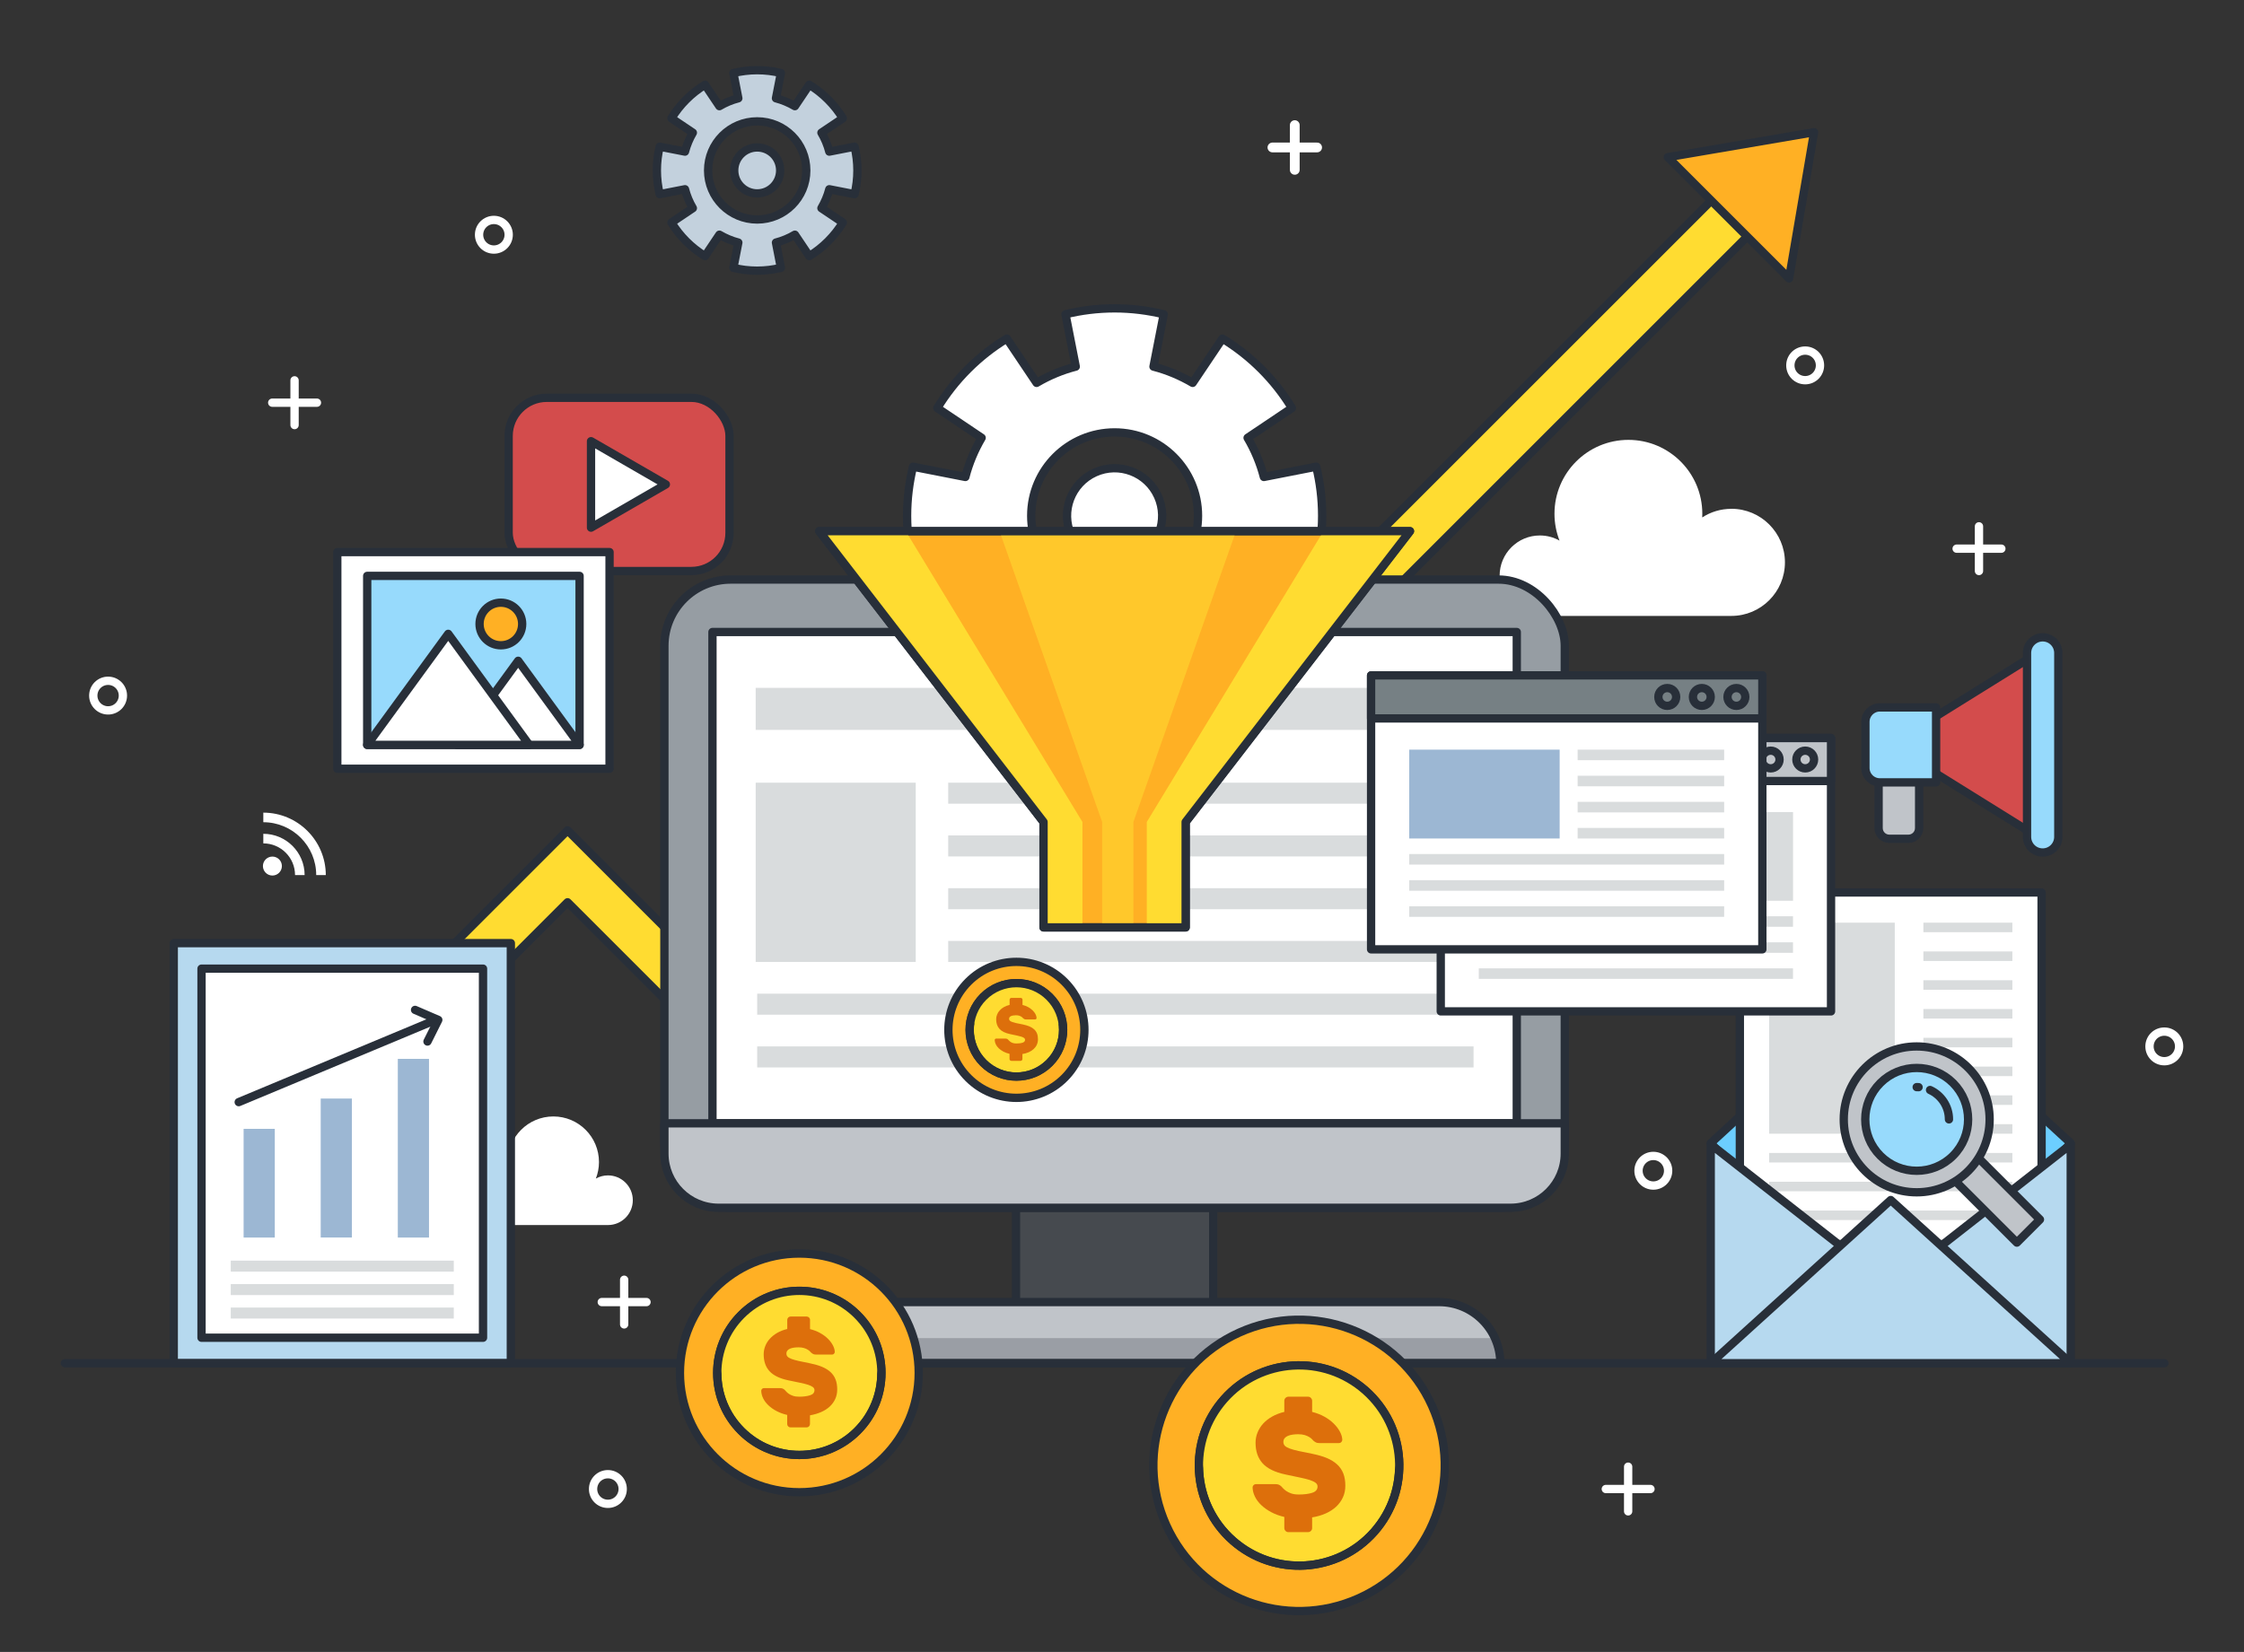 <?xml version="1.0" encoding="UTF-8"?>
<svg xmlns="http://www.w3.org/2000/svg" version="1.1" viewBox="0 0 459 338">
  <rect x="0" y="0" width="459" height="338" fill="#333333" stroke="none"/>
  <defs>
    <style>
      .cls-1 {
        fill: #d9dcdd;
      }

      .cls-2, .cls-3, .cls-4, .cls-5 {
        fill: #ffdc31;
      }

      .cls-6 {
        fill: #ffb024;
      }

      .cls-6, .cls-7, .cls-8, .cls-9, .cls-10, .cls-11, .cls-12, .cls-13, .cls-14, .cls-4, .cls-15, .cls-16, .cls-17, .cls-18, .cls-19 {
        stroke-linecap: round;
        stroke-linejoin: round;
      }

      .cls-6, .cls-7, .cls-9, .cls-10, .cls-11, .cls-12, .cls-13, .cls-14, .cls-4, .cls-15, .cls-16, .cls-17, .cls-18, .cls-19 {
        stroke-width: 1.7px;
      }

      .cls-6, .cls-7, .cls-10, .cls-11, .cls-12, .cls-13, .cls-14, .cls-4, .cls-15, .cls-16, .cls-17, .cls-18, .cls-19 {
        stroke: #282f39;
      }

      .cls-20, .cls-16 {
        fill: #fff;
      }

      .cls-7 {
        fill: #97dafc;
      }

      .cls-21 {
        fill: #dd6f0b;
      }

      .cls-8 {
        stroke-width: 2px;
      }

      .cls-8, .cls-9 {
        stroke: #fff;
      }

      .cls-8, .cls-9, .cls-18 {
        fill: none;
      }

      .cls-3, .cls-22, .cls-23 {
        mix-blend-mode: multiply;
      }

      .cls-22 {
        fill: #282f39;
        opacity: .25;
      }

      .cls-24 {
        isolation: isolate;
      }

      .cls-10 {
        fill: #969da3;
      }

      .cls-11 {
        fill: #768084;
      }

      .cls-12 {
        fill: #d34c4c;
      }

      .cls-13 {
        fill: #6cceff;
      }

      .cls-14 {
        fill: #c3d1dd;
      }

      .cls-15 {
        fill: #b6d9ef;
      }

      .cls-25 {
        fill: #9cb7d3;
      }

      .cls-17 {
        fill: #464a4f;
      }

      .cls-19 {
        fill: #c0c4c9;
      }

      .cls-5 {
        opacity: .55;
      }
    </style>
  </defs>
  <!-- Generator: Adobe Illustrator 28.7.1, SVG Export Plug-In . SVG Version: 1.2.0 Build 142)  -->
  <g class="cls-24">
    <g id="OBJECTS">
      <g>
        <g>
          <polygon class="cls-4" points="357.16 33.91 168.63 222.43 116.09 169.89 69.32 216.66 69.32 231.38 116.09 184.61 168.63 237.15 363.79 41.99 357.16 33.91"/>
          <polygon class="cls-6" points="365.95 56.97 341.14 32.16 371.06 27.05 365.95 56.97"/>
        </g>
        <g>
          <rect class="cls-12" x="104.04" y="81.39" width="45.18" height="35.44" rx="7.8" ry="7.8"/>
          <polygon class="cls-16" points="136.2 99.11 120.89 90.27 120.89 107.96 136.2 99.11"/>
        </g>
        <path class="cls-20" d="M100.2,237.13c1.35,0,2.61.4,3.67,1.09,0-.15-.01-.31-.01-.46,0-5.15,4.18-9.33,9.33-9.33s9.33,4.18,9.33,9.33c0,1.19-.23,2.33-.64,3.38.73-.41,1.58-.65,2.48-.65,2.8,0,5.08,2.27,5.08,5.08s-2.27,5.08-5.08,5.08h-24.16c-3.73,0-6.76-3.03-6.76-6.76s3.03-6.76,6.76-6.76Z"/>
        <path class="cls-20" d="M354.13,104.11c-2.2,0-4.24.65-5.95,1.76.01-.25.02-.5.02-.75,0-8.35-6.77-15.12-15.12-15.12s-15.12,6.77-15.12,15.12c0,1.94.37,3.78,1.03,5.49-1.19-.67-2.56-1.05-4.02-1.05-4.55,0-8.23,3.69-8.23,8.23s3.69,8.23,8.23,8.23h39.17c6.05,0,10.96-4.91,10.96-10.96s-4.91-10.96-10.96-10.96Z"/>
        <g>
          <rect class="cls-17" x="207.82" y="245.17" width="40.34" height="25.48"/>
          <rect class="cls-10" x="135.9" y="118.58" width="184.17" height="128.54" rx="13.55" ry="13.55"/>
          <rect class="cls-16" x="145.73" y="129.31" width="164.52" height="100.53"/>
          <path class="cls-19" d="M306.89,278.92h-157.81c0-6.91,5.6-12.51,12.51-12.51h132.78c6.91,0,12.51,5.6,12.51,12.51h0Z"/>
          <path class="cls-22" d="M150.19,273.79c-.71,1.57-1.11,3.3-1.11,5.14h157.81c0-1.83-.4-3.57-1.11-5.14h-155.59Z"/>
          <path class="cls-19" d="M135.9,229.84v6.19c0,6.13,4.97,11.09,11.09,11.09h161.99c6.13,0,11.09-4.97,11.09-11.09v-6.19h-184.17Z"/>
          <g>
            <rect class="cls-1" x="154.57" y="140.74" width="146.84" height="8.6"/>
            <rect class="cls-1" x="154.57" y="160.14" width="32.74" height="36.68"/>
            <rect class="cls-1" x="193.95" y="160.14" width="107.46" height="4.3"/>
            <rect class="cls-1" x="193.95" y="170.93" width="107.46" height="4.3"/>
            <rect class="cls-1" x="193.95" y="181.73" width="107.46" height="4.3"/>
            <rect class="cls-1" x="193.95" y="192.52" width="107.46" height="4.3"/>
            <rect class="cls-1" x="154.88" y="203.31" width="146.53" height="4.3"/>
            <rect class="cls-1" x="154.88" y="214.1" width="146.53" height="4.3"/>
          </g>
        </g>
        <g>
          <path class="cls-14" d="M159.58,34.87c0,2.6-2.1,4.7-4.7,4.7s-4.7-2.1-4.7-4.7,2.1-4.7,4.7-4.7,4.7,2.1,4.7,4.7Z"/>
          <path class="cls-14" d="M174.8,39.73c.38-1.56.58-3.18.58-4.86s-.21-3.3-.58-4.86l-5.17,1.01c-.36-1.38-.9-2.67-1.61-3.87l4.38-2.94c-1.71-2.8-4.07-5.16-6.87-6.87l-2.94,4.38c-1.2-.7-2.49-1.25-3.87-1.61l1.01-5.17c-1.56-.38-3.18-.58-4.86-.58s-3.3.21-4.86.58l1.01,5.17c-1.38.36-2.67.9-3.87,1.61l-2.94-4.38c-2.8,1.71-5.16,4.07-6.87,6.87l4.38,2.94c-.7,1.2-1.25,2.49-1.61,3.87l-5.17-1.01c-.38,1.56-.58,3.18-.58,4.86s.21,3.3.58,4.86l5.17-1.01c.36,1.38.9,2.67,1.61,3.87l-4.38,2.94c1.71,2.8,4.07,5.16,6.87,6.87l2.94-4.38c1.2.7,2.49,1.25,3.87,1.61l-1.01,5.17c1.56.38,3.18.58,4.86.58s3.3-.21,4.86-.58l-1.01-5.17c1.38-.36,2.67-.9,3.87-1.61l2.94,4.38c2.8-1.71,5.16-4.07,6.87-6.87l-4.38-2.94c.7-1.2,1.25-2.49,1.61-3.87l5.17,1.01ZM154.88,44.91c-5.54,0-10.04-4.49-10.04-10.04s4.49-10.04,10.04-10.04,10.04,4.49,10.04,10.04-4.49,10.04-10.04,10.04Z"/>
        </g>
        <g>
          <circle class="cls-6" cx="207.9" cy="210.72" r="13.91" transform="translate(-88.11 208.72) rotate(-45)"/>
          <circle class="cls-4" cx="207.9" cy="210.72" r="9.56" transform="translate(-88.11 208.72) rotate(-45)"/>
          <path class="cls-3" d="M207.9,203.97c4.8,0,8.77,3.54,9.45,8.16.07-.46.11-.93.11-1.4,0-5.28-4.28-9.56-9.56-9.56s-9.56,4.28-9.56,9.56c0,.48.05.94.11,1.4.68-4.61,4.64-8.16,9.45-8.16Z"/>
          <path class="cls-21" d="M209.14,205.61c.43.11.82.26,1.17.45.35.2.65.42.9.66.25.24.45.5.59.77.14.27.22.53.23.78,0,.09-.03.16-.09.22-.06.06-.13.09-.21.09h-1.88c-.13,0-.24-.02-.32-.06-.08-.04-.16-.1-.25-.17-.03-.03-.07-.08-.14-.14-.06-.07-.15-.14-.27-.21-.11-.07-.26-.13-.43-.19-.17-.05-.38-.08-.63-.08-.18,0-.36.01-.52.04-.17.02-.32.06-.45.11-.13.05-.23.13-.32.22s-.12.21-.12.36.05.26.14.36c.09.1.24.18.46.27.22.08.5.16.85.24.35.08.79.17,1.32.27.53.11.99.24,1.38.4.39.16.72.37.98.61.26.24.46.53.59.86.13.33.19.72.19,1.17,0,.4-.08.77-.23,1.11-.15.34-.37.63-.65.89-.28.26-.61.47-1.01.65-.39.17-.82.3-1.29.37v1.02c0,.1-.04.2-.11.27s-.17.11-.27.11h-1.88c-.11,0-.2-.04-.27-.11-.08-.08-.11-.17-.11-.27v-1.06c-.46-.1-.87-.26-1.24-.45-.37-.2-.68-.42-.95-.67-.26-.25-.47-.52-.61-.81-.14-.29-.22-.59-.23-.88,0-.09.03-.16.09-.22.06-.06.13-.09.21-.09h1.88c.13,0,.24.02.32.05.08.03.15.08.23.15.04.04.1.1.17.19.08.09.18.17.31.27.13.09.29.17.49.24.2.07.44.1.73.1.51,0,.93-.05,1.27-.16.34-.11.51-.31.51-.6,0-.14-.06-.26-.19-.36-.12-.1-.31-.18-.56-.27-.25-.08-.57-.16-.95-.24-.39-.08-.85-.17-1.37-.29-.99-.21-1.71-.56-2.16-1.06-.45-.49-.68-1.15-.68-1.97,0-.34.06-.66.19-.97.12-.31.3-.6.54-.85.23-.26.52-.48.86-.68.34-.19.73-.34,1.16-.44v-1.06c0-.1.04-.2.11-.27.08-.08.17-.11.27-.11h1.88c.11,0,.2.04.27.11s.11.17.11.27v1.08Z"/>
          <circle class="cls-18" cx="207.9" cy="210.72" r="9.56" transform="translate(-88.11 208.72) rotate(-45)"/>
        </g>
        <g>
          <rect class="cls-15" x="35.54" y="192.97" width="68.95" height="85.95"/>
          <rect class="cls-16" x="41.22" y="198.19" width="57.58" height="75.52"/>
          <g>
            <rect class="cls-25" x="49.83" y="230.97" width="6.38" height="22.24"/>
            <rect class="cls-25" x="65.6" y="224.77" width="6.38" height="28.43"/>
            <rect class="cls-25" x="81.37" y="216.65" width="6.38" height="36.56"/>
          </g>
          <line class="cls-18" x1="48.83" y1="225.5" x2="88.86" y2="208.79"/>
          <polyline class="cls-18" points="84.9 206.63 89.65 208.68 87.44 213.1"/>
          <g>
            <rect class="cls-1" x="47.2" y="257.93" width="45.62" height="2.25"/>
            <rect class="cls-1" x="47.2" y="262.73" width="45.62" height="2.25"/>
            <rect class="cls-1" x="47.2" y="267.53" width="45.62" height="2.25"/>
          </g>
        </g>
        <g>
          <rect class="cls-16" x="68.99" y="112.96" width="55.69" height="44.33"/>
          <rect class="cls-7" x="75.11" y="117.83" width="43.44" height="34.58"/>
          <polygon class="cls-16" points="105.99 135.2 93.44 152.41 118.55 152.41 105.99 135.2"/>
          <polygon class="cls-16" points="91.68 129.69 75.11 152.41 108.25 152.41 91.68 129.69"/>
          <circle class="cls-6" cx="102.45" cy="127.67" r="4.36"/>
        </g>
        <g>
          <polygon class="cls-12" points="393.23 148.27 393.23 156.56 416.36 170.95 416.36 133.88 393.23 148.27"/>
          <path class="cls-19" d="M384.26,157.57h8.29v11.86c0,1.21-.98,2.19-2.19,2.19h-3.91c-1.21,0-2.19-.98-2.19-2.19v-11.86h0Z"/>
          <path class="cls-7" d="M384.51,144.75h11.51v15.33h-11.51c-1.63,0-2.95-1.32-2.95-2.95v-9.44c0-1.63,1.32-2.95,2.95-2.95Z"/>
          <path class="cls-7" d="M417.82,174.43h0c-1.77,0-3.2-1.43-3.2-3.2v-37.63c0-1.77,1.43-3.2,3.2-3.2h0c1.77,0,3.2,1.43,3.2,3.2v37.63c0,1.77-1.43,3.2-3.2,3.2Z"/>
        </g>
        <g>
          <path class="cls-20" d="M57.66,177.2c0,1.07-.87,1.94-1.94,1.94s-1.94-.87-1.94-1.94.87-1.94,1.94-1.94,1.94.87,1.94,1.94Z"/>
          <path class="cls-20" d="M66.64,179.05h-1.96c0-5.97-4.85-10.82-10.82-10.82v-1.96c7.05,0,12.78,5.74,12.78,12.78Z"/>
          <path class="cls-20" d="M62.31,179.05h-1.96c0-3.58-2.91-6.49-6.49-6.49v-1.96c4.66,0,8.45,3.79,8.45,8.45Z"/>
        </g>
        <g>
          <g>
            <line class="cls-8" x1="264.84" y1="25.6" x2="264.84" y2="34.75"/>
            <line class="cls-8" x1="269.41" y1="30.17" x2="260.27" y2="30.17"/>
          </g>
          <g>
            <line class="cls-9" x1="404.79" y1="107.69" x2="404.79" y2="116.83"/>
            <line class="cls-9" x1="409.37" y1="112.26" x2="400.22" y2="112.26"/>
          </g>
          <g>
            <line class="cls-9" x1="333.03" y1="300.09" x2="333.03" y2="309.23"/>
            <line class="cls-9" x1="337.6" y1="304.66" x2="328.46" y2="304.66"/>
          </g>
          <g>
            <line class="cls-9" x1="60.25" y1="77.82" x2="60.25" y2="86.97"/>
            <line class="cls-9" x1="64.83" y1="82.39" x2="55.68" y2="82.39"/>
          </g>
          <g>
            <line class="cls-9" x1="127.67" y1="261.84" x2="127.67" y2="270.98"/>
            <line class="cls-9" x1="132.24" y1="266.41" x2="123.09" y2="266.41"/>
          </g>
          <circle class="cls-9" cx="101.02" cy="48.03" r="3.03"/>
          <circle class="cls-9" cx="22.11" cy="142.32" r="3.03"/>
          <path class="cls-9" d="M445.73,214.1c0,1.67-1.35,3.03-3.03,3.03s-3.03-1.35-3.03-3.03,1.35-3.03,3.03-3.03,3.03,1.35,3.03,3.03Z"/>
          <path class="cls-9" d="M127.37,304.66c0,1.67-1.35,3.03-3.03,3.03s-3.03-1.35-3.03-3.03,1.35-3.03,3.03-3.03,3.03,1.35,3.03,3.03Z"/>
          <path class="cls-9" d="M372.27,74.76c0,1.67-1.35,3.03-3.03,3.03s-3.03-1.35-3.03-3.03,1.35-3.03,3.03-3.03,3.03,1.35,3.03,3.03Z"/>
          <circle class="cls-9" cx="338.18" cy="239.54" r="3.03"/>
        </g>
        <line class="cls-18" x1="13.27" y1="278.92" x2="442.71" y2="278.92"/>
        <g>
          <circle class="cls-6" cx="265.72" cy="299.83" r="29.8" transform="translate(-99.7 135.59) rotate(-24.25)"/>
          <circle class="cls-4" cx="265.72" cy="299.83" r="20.49" transform="translate(-134.91 300.54) rotate(-48.55)"/>
          <path class="cls-3" d="M265.72,285.36c10.29,0,18.78,7.59,20.24,17.48.15-.98.25-1.98.25-3.01,0-11.31-9.17-20.49-20.49-20.49s-20.49,9.17-20.49,20.49c0,1.03.1,2.02.25,3.01,1.46-9.88,9.95-17.48,20.24-17.48Z"/>
          <path class="cls-21" d="M268.38,288.88c.92.23,1.76.55,2.51.97.75.42,1.39.89,1.92,1.42.53.52.95,1.07,1.26,1.65.31.58.47,1.13.49,1.66,0,.18-.07.34-.2.48-.13.13-.28.2-.45.2h-4.03c-.29,0-.52-.04-.69-.12-.17-.08-.35-.21-.54-.37-.06-.06-.16-.16-.29-.31-.13-.14-.32-.29-.57-.44-.25-.15-.55-.29-.92-.4-.37-.11-.82-.17-1.35-.17-.39,0-.76.03-1.12.08-.36.05-.68.13-.95.25-.28.11-.5.27-.68.48s-.26.46-.26.77.1.56.29.77c.2.21.52.39.99.57s1.07.34,1.83.51c.76.16,1.7.36,2.83.58,1.13.23,2.11.51,2.95.86.84.35,1.54.79,2.11,1.31.56.52.98,1.14,1.26,1.85.28.71.41,1.54.41,2.51,0,.86-.16,1.65-.49,2.37-.33.72-.79,1.35-1.38,1.91-.6.55-1.31,1.02-2.15,1.39-.84.37-1.76.64-2.77.8v2.19c0,.22-.08.42-.25.58-.16.16-.36.25-.58.25h-4.03c-.23,0-.42-.08-.58-.25-.16-.16-.25-.36-.25-.58v-2.28c-.98-.22-1.87-.55-2.66-.97-.79-.42-1.47-.9-2.03-1.43-.56-.53-1-1.11-1.31-1.74-.31-.63-.47-1.26-.49-1.89,0-.18.07-.34.2-.48.13-.13.28-.2.45-.2h4.03c.29,0,.51.04.68.11.16.07.33.18.49.32.08.08.2.21.37.4.16.18.38.37.66.57.28.19.63.36,1.05.51.42.14.94.21,1.55.21,1.09,0,1.99-.12,2.72-.35.73-.24,1.09-.66,1.09-1.28,0-.31-.13-.56-.4-.77-.27-.2-.67-.39-1.2-.57-.53-.17-1.22-.34-2.05-.51-.83-.16-1.81-.37-2.94-.62-2.11-.45-3.66-1.2-4.63-2.26-.97-1.06-1.46-2.47-1.46-4.23,0-.72.13-1.41.4-2.08.27-.67.65-1.28,1.15-1.83s1.12-1.04,1.85-1.45c.73-.41,1.55-.73,2.48-.95v-2.28c0-.22.08-.42.25-.58.16-.16.36-.25.58-.25h4.03c.23,0,.42.08.58.25.16.16.25.36.25.58v2.31Z"/>
          <circle class="cls-18" cx="265.72" cy="299.83" r="20.49" transform="translate(-134.91 300.54) rotate(-48.55)"/>
        </g>
        <g>
          <polygon class="cls-13" points="386.74 199.99 349.92 233.89 386.74 274.38 423.56 233.89 386.74 199.99"/>
          <rect class="cls-16" x="355.88" y="182.6" width="61.72" height="88.73"/>
          <g>
            <rect class="cls-1" x="393.42" y="188.78" width="18.2" height="1.95"/>
            <rect class="cls-1" x="393.42" y="194.67" width="18.2" height="1.95"/>
            <rect class="cls-1" x="393.42" y="200.56" width="18.2" height="1.95"/>
            <rect class="cls-1" x="393.42" y="206.45" width="18.2" height="1.95"/>
            <rect class="cls-1" x="393.42" y="212.34" width="18.2" height="1.95"/>
            <rect class="cls-1" x="393.42" y="218.23" width="18.2" height="1.95"/>
            <rect class="cls-1" x="393.42" y="224.12" width="18.2" height="1.95"/>
            <rect class="cls-1" x="393.42" y="230.01" width="18.2" height="1.95"/>
            <rect class="cls-1" x="361.87" y="235.9" width="49.75" height="1.95"/>
            <rect class="cls-1" x="361.87" y="241.79" width="49.75" height="1.95"/>
            <rect class="cls-1" x="361.87" y="247.68" width="49.75" height="1.95"/>
            <rect class="cls-1" x="361.87" y="253.57" width="49.75" height="1.95"/>
            <rect class="cls-1" x="361.87" y="188.78" width="25.7" height="43.18"/>
          </g>
          <polygon class="cls-15" points="378.53 256.54 349.92 234.15 349.92 278.92 378.53 256.54"/>
          <polygon class="cls-15" points="394.96 256.54 423.56 234.15 423.56 278.92 394.96 256.54"/>
          <polygon class="cls-15" points="386.74 245.53 349.92 278.92 423.56 278.92 386.74 245.53"/>
          <g>
            <rect class="cls-19" x="404.62" y="235.11" width="6.68" height="19.65" transform="translate(-53.71 360.21) rotate(-45)"/>
            <circle class="cls-19" cx="392.05" cy="229.03" r="14.92"/>
            <circle class="cls-7" cx="392.05" cy="229.03" r="10.52" transform="translate(-47.12 344.3) rotate(-45)"/>
            <path class="cls-7" d="M394.78,223.02c2.28,1.04,3.87,3.34,3.87,6.01"/>
            <path class="cls-7" d="M392.05,222.43c.13,0,.26,0,.39.01"/>
          </g>
        </g>
        <g>
          <g>
            <circle class="cls-16" cx="227.99" cy="105.53" r="9.73" transform="translate(-23.23 103.04) rotate(-24.27)"/>
            <path class="cls-16" d="M269.23,115.59c.78-3.22,1.21-6.59,1.21-10.05s-.42-6.83-1.21-10.05l-10.71,2.1c-.74-2.85-1.87-5.54-3.33-8.01l9.07-6.09c-3.53-5.8-8.42-10.68-14.22-14.22l-6.09,9.07c-2.48-1.46-5.16-2.59-8.01-3.33l2.1-10.71c-3.22-.78-6.59-1.21-10.05-1.21s-6.83.42-10.05,1.21l2.1,10.71c-2.85.74-5.54,1.87-8.01,3.33l-6.09-9.07c-5.8,3.53-10.68,8.42-14.22,14.22l9.07,6.09c-1.46,2.48-2.59,5.16-3.33,8.01l-10.71-2.1c-.78,3.22-1.21,6.59-1.21,10.05s.42,6.83,1.21,10.05l10.71-2.1c.74,2.85,1.87,5.54,3.33,8.01l-9.07,6.09c3.53,5.8,8.42,10.68,14.22,14.22l6.09-9.07c2.48,1.46,5.16,2.59,8.01,3.33l-2.1,10.71c3.22.78,6.59,1.21,10.05,1.21s6.83-.42,10.05-1.21l-2.1-10.71c2.85-.74,5.54-1.87,8.01-3.33l6.09,9.07c5.8-3.53,10.68-8.42,14.22-14.22l-9.07-6.09c1.46-2.48,2.59-5.16,3.33-8.01l10.71,2.1ZM227.99,122.59c-9.42,0-17.06-7.64-17.06-17.06s7.64-17.06,17.06-17.06,17.06,7.64,17.06,17.06-7.64,17.06-17.06,17.06Z"/>
          </g>
          <g>
            <polygon class="cls-6" points="167.57 108.68 213.45 168.18 213.45 189.75 242.52 189.75 242.52 168.18 288.4 108.68 167.57 108.68"/>
            <g class="cls-23">
              <polygon class="cls-2" points="234.57 168.18 234.57 189.75 242.52 189.75 242.52 168.18 288.4 108.68 270.7 108.68 234.57 168.18"/>
              <polygon class="cls-2" points="221.41 189.75 221.41 168.18 185.27 108.68 167.57 108.68 213.45 168.18 213.45 189.75 221.41 189.75"/>
            </g>
            <polyline class="cls-5" points="252.82 108.68 231.83 168.18 231.83 189.75 225.44 189.75 225.44 168.18 204.45 108.68"/>
            <polygon class="cls-18" points="167.57 108.68 213.45 168.18 213.45 189.75 242.52 189.75 242.52 168.18 288.4 108.68 167.57 108.68"/>
          </g>
        </g>
        <g>
          <rect class="cls-16" x="294.7" y="151.01" width="79.83" height="55.92"/>
          <rect class="cls-19" x="294.7" y="151.01" width="79.83" height="8.79"/>
          <circle class="cls-18" cx="355.14" cy="155.4" r="1.81"/>
          <circle class="cls-18" cx="362.19" cy="155.4" r="1.81"/>
          <path class="cls-18" d="M371.06,155.4c0,1-.81,1.81-1.81,1.81s-1.81-.81-1.81-1.81.81-1.81,1.81-1.81,1.81.81,1.81,1.81Z"/>
          <g>
            <rect class="cls-1" x="336.05" y="166.16" width="30.7" height="18.14" transform="translate(702.81 350.46) rotate(180)"/>
            <g>
              <rect class="cls-1" x="302.49" y="166.16" width="29.89" height="2.15" transform="translate(634.87 334.47) rotate(180)"/>
              <rect class="cls-1" x="302.49" y="171.49" width="29.89" height="2.15" transform="translate(634.87 345.13) rotate(180)"/>
              <rect class="cls-1" x="302.49" y="176.81" width="29.89" height="2.15" transform="translate(634.87 355.78) rotate(180)"/>
              <rect class="cls-1" x="302.49" y="182.14" width="29.89" height="2.15" transform="translate(634.87 366.44) rotate(180)"/>
              <rect class="cls-1" x="302.49" y="187.47" width="64.27" height="2.15" transform="translate(669.24 377.09) rotate(180)"/>
              <rect class="cls-1" x="302.49" y="192.8" width="64.27" height="2.15" transform="translate(669.24 387.75) rotate(180)"/>
              <rect class="cls-1" x="302.49" y="198.12" width="64.27" height="2.15" transform="translate(669.24 398.4) rotate(180)"/>
            </g>
          </g>
        </g>
        <g>
          <rect class="cls-16" x="280.45" y="138.19" width="80.03" height="56.05"/>
          <rect class="cls-11" x="280.45" y="138.19" width="80.03" height="8.81"/>
          <path class="cls-18" d="M342.85,142.6c0,1-.81,1.82-1.82,1.82s-1.82-.81-1.82-1.82.81-1.82,1.82-1.82,1.82.81,1.82,1.82Z"/>
          <path class="cls-18" d="M349.92,142.6c0,1-.81,1.82-1.82,1.82s-1.82-.81-1.82-1.82.81-1.82,1.82-1.82,1.82.81,1.82,1.82Z"/>
          <circle class="cls-18" cx="355.17" cy="142.6" r="1.82"/>
          <g>
            <rect class="cls-25" x="288.25" y="153.38" width="30.77" height="18.18"/>
            <g>
              <rect class="cls-1" x="322.7" y="153.38" width="29.97" height="2.16"/>
              <rect class="cls-1" x="322.7" y="158.72" width="29.97" height="2.16"/>
              <rect class="cls-1" x="322.7" y="164.06" width="29.97" height="2.16"/>
              <rect class="cls-1" x="322.7" y="169.4" width="29.97" height="2.16"/>
              <rect class="cls-1" x="288.25" y="174.74" width="64.42" height="2.16"/>
              <rect class="cls-1" x="288.25" y="180.09" width="64.42" height="2.16"/>
              <rect class="cls-1" x="288.25" y="185.43" width="64.42" height="2.16"/>
            </g>
          </g>
        </g>
        <g>
          <circle class="cls-6" cx="163.5" cy="280.9" r="24.42"/>
          <circle class="cls-4" cx="163.5" cy="280.9" r="16.79" transform="translate(-150.74 197.89) rotate(-45)"/>
          <path class="cls-3" d="M163.5,269.05c8.43,0,15.39,6.22,16.59,14.32.12-.81.2-1.63.2-2.47,0-9.27-7.52-16.79-16.79-16.79s-16.79,7.52-16.79,16.79c0,.84.08,1.66.2,2.47,1.2-8.1,8.15-14.32,16.59-14.32Z"/>
          <path class="cls-21" d="M165.68,271.94c.76.19,1.44.45,2.06.79.61.34,1.14.73,1.58,1.16.44.43.78.88,1.03,1.35.25.47.39.93.4,1.36,0,.15-.05.28-.16.39-.11.11-.23.16-.37.16h-3.3c-.24,0-.42-.03-.57-.1-.14-.07-.29-.17-.44-.3-.05-.05-.13-.13-.24-.25-.11-.12-.26-.24-.47-.36-.2-.13-.45-.24-.76-.33s-.67-.14-1.11-.14c-.32,0-.63.02-.92.06-.29.04-.55.11-.78.2-.23.09-.41.22-.56.39-.14.17-.21.38-.21.63s.08.46.24.63c.16.17.43.32.81.47.38.14.88.28,1.5.42.62.13,1.39.29,2.32.48.92.19,1.73.42,2.42.71.69.29,1.26.64,1.73,1.07.46.43.81.93,1.03,1.51.23.58.34,1.26.34,2.05,0,.71-.13,1.35-.4,1.94-.27.59-.65,1.11-1.13,1.56-.49.45-1.08.83-1.77,1.13-.69.3-1.45.52-2.27.66v1.79c0,.18-.07.34-.2.48-.13.13-.29.2-.48.2h-3.3c-.19,0-.34-.07-.48-.2-.13-.13-.2-.29-.2-.48v-1.87c-.81-.18-1.53-.45-2.18-.79-.65-.34-1.2-.74-1.66-1.17-.46-.44-.82-.91-1.07-1.42-.25-.51-.39-1.03-.4-1.55,0-.15.05-.28.16-.39.11-.11.23-.16.37-.16h3.3c.24,0,.42.03.56.09.13.06.27.15.4.26.07.07.17.18.3.33.13.15.31.31.54.47.23.16.51.3.86.42.34.12.77.18,1.27.18.89,0,1.63-.1,2.23-.29.6-.19.9-.54.9-1.05,0-.25-.11-.46-.33-.63-.22-.17-.55-.32-.98-.47-.44-.14-1-.28-1.68-.42-.68-.13-1.48-.3-2.41-.5-1.73-.37-3-.99-3.79-1.85-.8-.87-1.2-2.02-1.2-3.47,0-.59.11-1.15.33-1.7.22-.55.53-1.05.95-1.5.41-.45.92-.85,1.51-1.19.6-.34,1.27-.6,2.03-.78v-1.87c0-.18.07-.34.2-.48.13-.13.29-.2.48-.2h3.3c.18,0,.34.07.48.2.13.13.2.29.2.48v1.89Z"/>
          <circle class="cls-18" cx="163.5" cy="280.9" r="16.79" transform="translate(-150.74 197.89) rotate(-45)"/>
        </g>
      </g>
    </g>
  </g>
</svg>